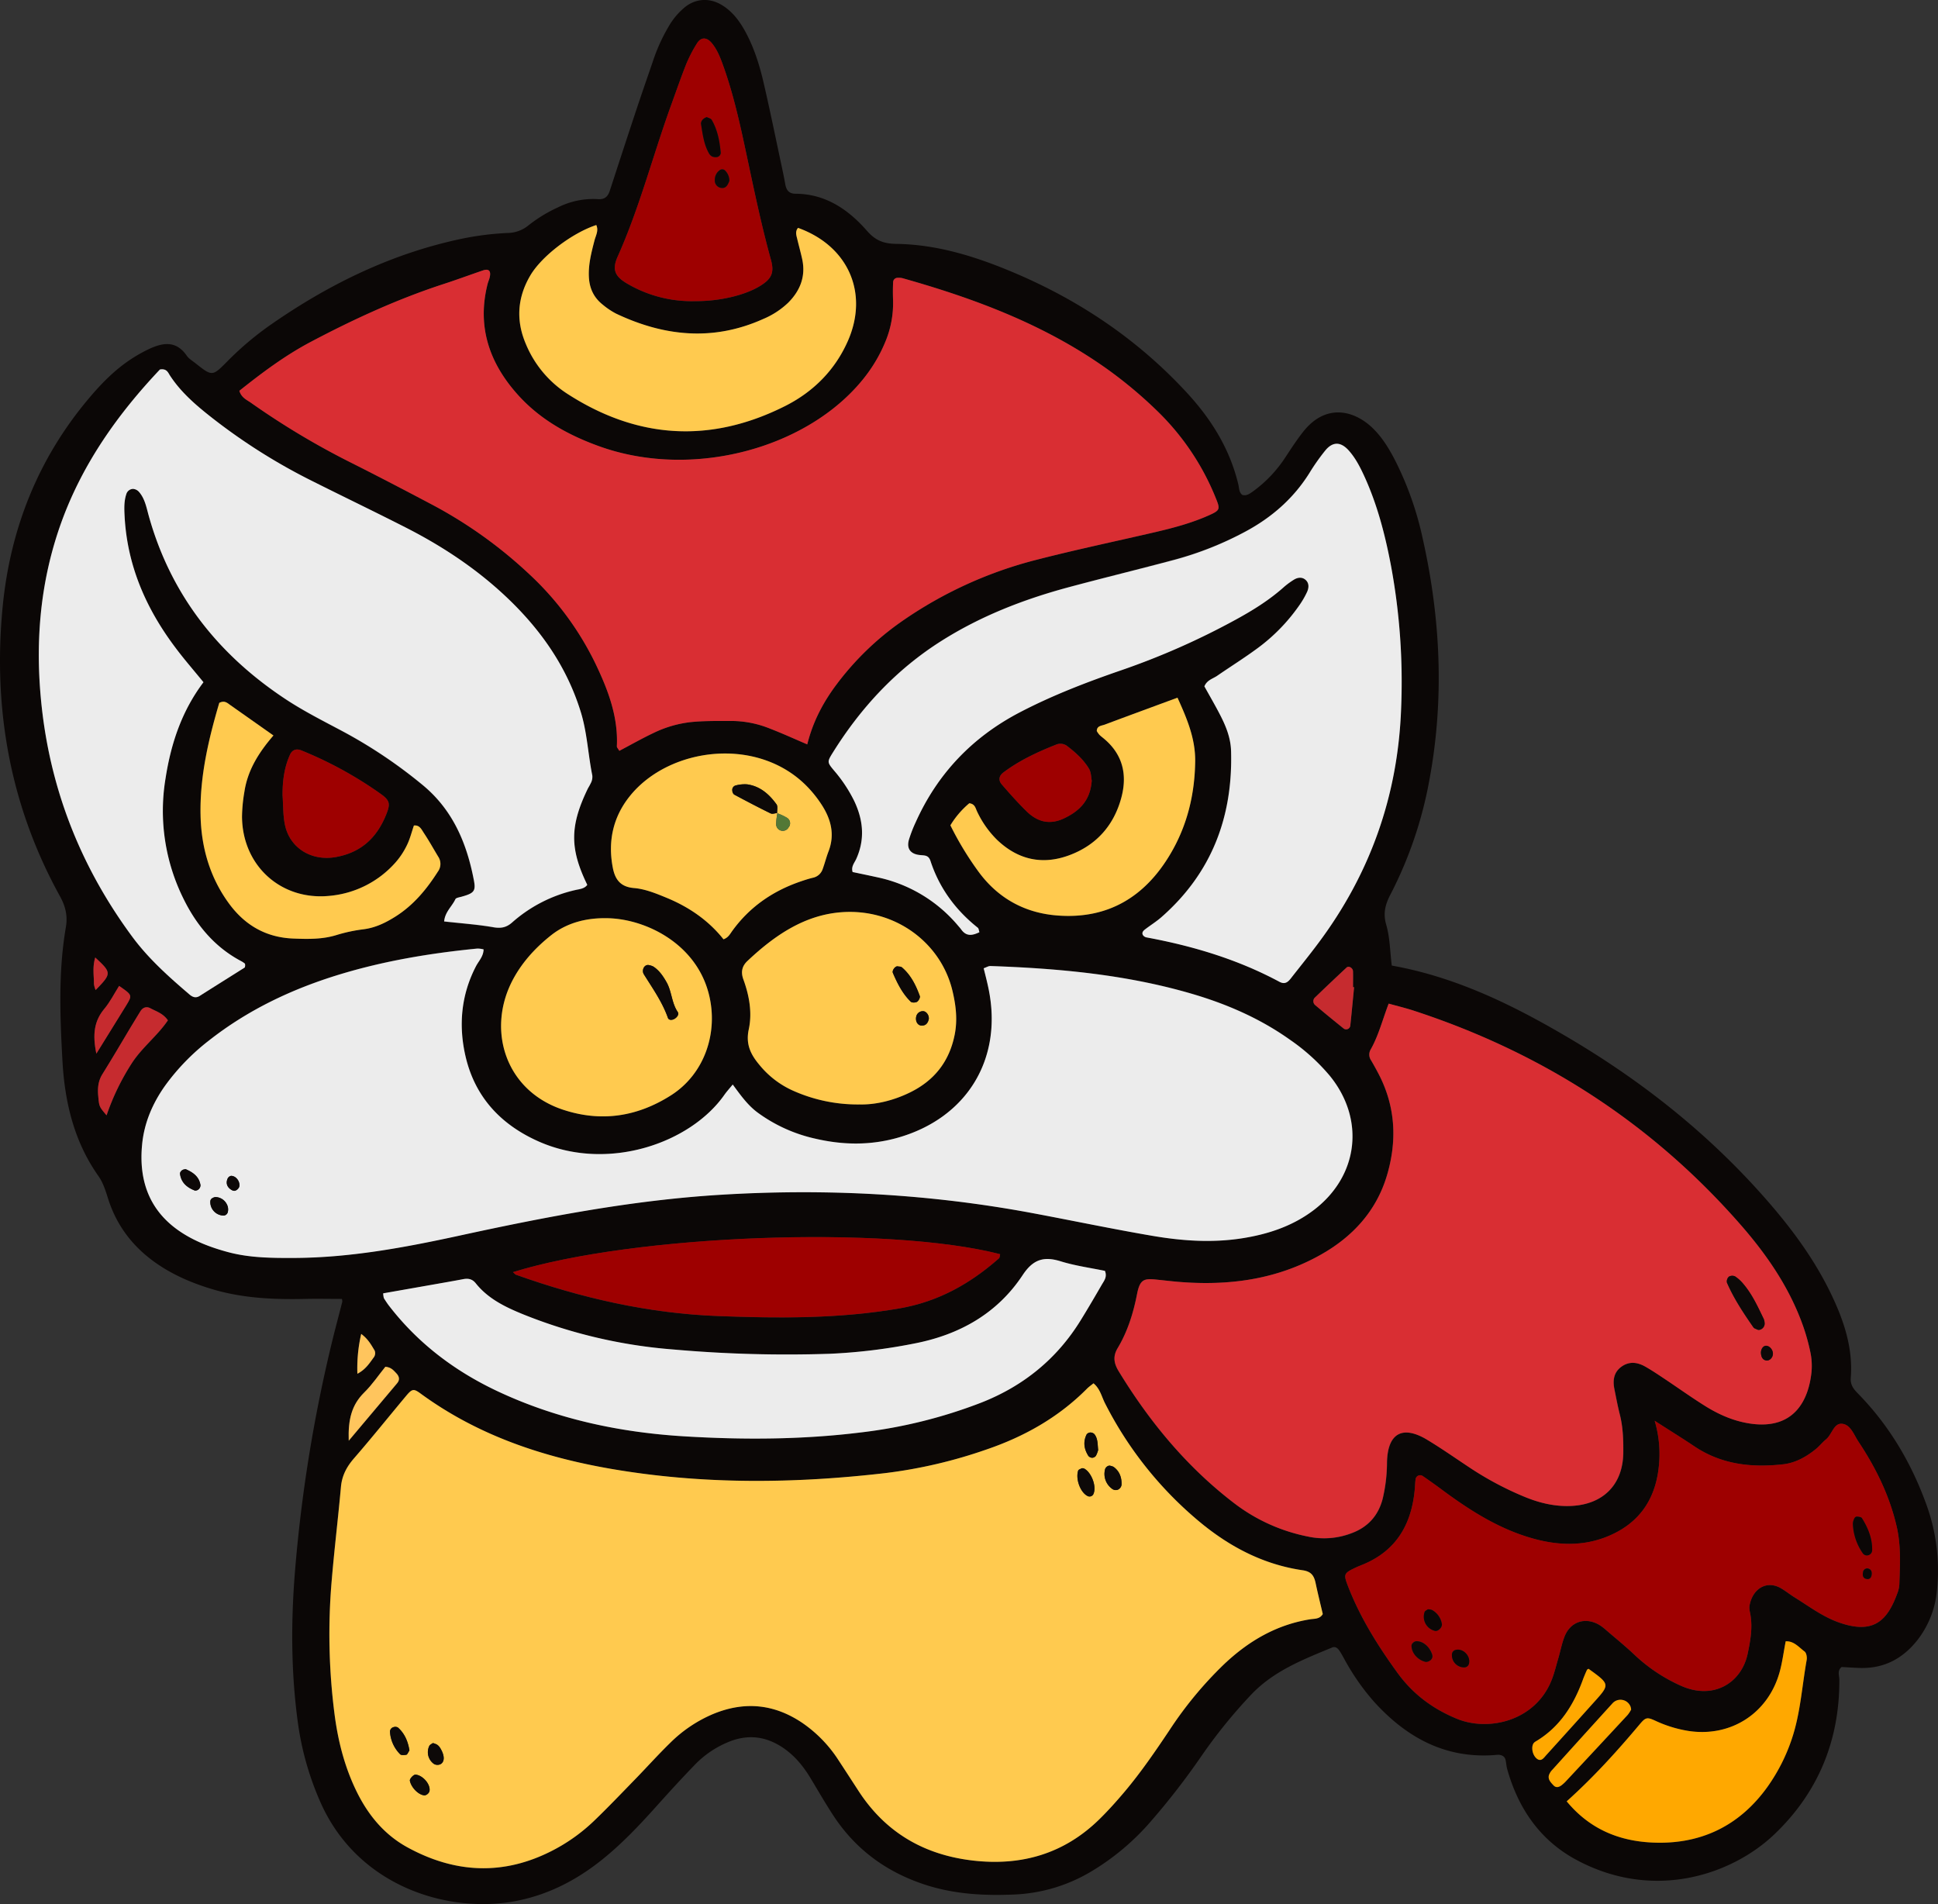 <svg xmlns="http://www.w3.org/2000/svg" width="1080" height="1061.04" viewBox="0 0 1080 1061.04"><rect x="0" y="0" width="1080" height="1061.04" fill="#333333" stroke="none"/><g id="Слой_2" data-name="Слой 2"><g id="attributes09_540447534"><g id="attributes09_540447534-2" data-name="attributes09_540447534"><path d="M131 663.51a3.84 3.84.0 0 0 2.24-2 3.43 3.43.0 0 0 .21-1 3.43 3.43.0 0 1-.21 1A3.87 3.87.0 0 1 131 663.51z" fill="none"/><path d="M129.81 663.42a2.15 2.15.0 0 0 1.19.09A2.15 2.15.0 0 1 129.81 663.42z" fill="none"/><path d="M514.17 571.48a5.65 5.65.0 0 1-.91.0A5.65 5.65.0 0 0 514.17 571.48z" fill="none"/><path d="M241.22 971.31a17.25 17.25.0 0 0-1.6 1.09c.43-.41 1.1-.71 1.6-1.09z" fill="none"/><path d="M1035.45 776.6c-2.46-2.52-4.37-4.81-4.06-8.83 1.23-15.85-3.4-30.52-10-44.65-8.73-18.8-20.64-35.49-34.08-51.21-33-38.56-72-69.61-115.7-95.08-30-17.53-61.12-32.55-96-38.77-1-7.7-1-15.54-3.12-22.82-1.84-6.45-.46-11.35 2.42-16.88a226.48 226.48.0 0 0 21.52-63c8.54-45.36 6.46-90.47-3.6-135.3a180 180 0 0 0-15.36-43.51c-3.36-6.49-7.13-12.75-12.41-17.89-10.25-10-26.2-14.21-38.94 2.07-3.43 4.37-6.48 9.06-9.55 13.71a71.94 71.94.0 0 1-18.45 19.49c-1.76 1.24-3.49 2.53-5.85 1.85-1.86-1.48-1.69-3.77-2.16-5.75-4.7-19.7-14.87-36.16-28.52-51-27.8-30.19-61-52.36-98.71-68-20.28-8.43-41.21-14.81-63.36-15.13-7-.1-11.58-1.8-16.34-7.24-10.39-11.86-23-20.6-39.79-20.7-3.88.0-5.21-2.14-5.8-5.42-.53-3-1.12-5.89-1.75-8.82-3.4-15.92-6.64-31.87-10.32-47.72-2.22-9.59-5.16-19-9.84-27.78-3.27-6.12-7.26-11.65-13.31-15.35-6.73-4.12-14.27-3.83-20.42.91a39 39 0 0 0-9.16 10.69 98.82 98.82.0 0 0-9 19.85c-3.48 10.12-7 20.25-10.34 30.4-4.59 13.82-9.09 27.66-13.6 41.5-1 3.15-2.74 5-6.46 4.76A43.94 43.94.0 0 0 311 115.53a79.91 79.91.0 0 0-16.43 10 18.63 18.63.0 0 1-11.63 4.29 164.15 164.15.0 0 0-24.21 2.93c-39.24 8-74.5 25.06-107.21 47.74a173.28 173.28.0 0 0-24.61 20.65c-8.59 8.69-8.56 8.73-18 1.26-1.68-1.33-3.67-2.5-4.84-4.2-6-8.68-13.55-7.28-21.36-3.55a82.29 82.29.0 0 0-12.14 7.16c-8.08 5.75-14.91 12.86-21.27 20.45C21.09 255.82 5.67 294.92 1.48 338.12c-5.5 56.82 4.16 111.06 32 161.43 3.08 5.58 4.29 10.9 3.23 17.12-4.24 24.7-3.27 49.6-1.91 74.43 1.27 23 6.45 44.95 20 64.17 2.78 3.93 4.08 8.42 5.52 12.93 4.87 15.25 14.24 27.19 27.43 36.19 9.29 6.34 19.51 10.66 30.23 13.9 17 5.15 34.55 5.93 52.19 5.53 6.8-.16 13.61.0 20.36.0a5.17 5.17.0 0 1 .23 1.54c-1.47 5.78-3 11.54-4.48 17.33a825.87 825.87.0 0 0-21.9 133c-2.29 28.3-2.2 56.56 1.68 84.71a164.84 164.84.0 0 0 12.19 43.14c20.91 48.33 72.7 63.35 110.49 55.54 17.61-3.63 33-11.72 46.88-22.87 10.73-8.62 20.19-18.55 29.37-28.77 7.17-8 14.37-15.91 21.82-23.61a55.06 55.06.0 0 1 20.1-13.51c10.5-4 20.16-2.61 29.33 3.53 6.55 4.39 11.4 10.32 15.44 17 4.21 7 8.26 14 12.72 20.85 12.73 19.4 30.43 32.08 52.58 39 15.83 4.91 32 5.71 48.33 5A90.82 90.82.0 0 0 608 1042.94a136 136 0 0 0 33.34-28 404.17 404.17.0 0 0 28.33-36.6 287.55 287.55.0 0 1 27.5-33.93c12.53-13.25 28.88-19.6 45.12-26.32 2-.84 3.31.51 4.21 1.86 1.65 2.48 2.94 5.22 4.48 7.79a127.89 127.89.0 0 0 15 20.83C783.89 968.19 805.32 980 832.8 978a16.91 16.91.0 0 1 2.55-.14c1.83.16 3.26 1 3.68 2.9.36 1.67.44 3.41.9 5.06 6.16 22 18.42 39.82 38.7 50.66 43.33 23.18 86.73 7.94 110-14.15 24.44-23.2 36.54-52.33 36.39-86.28.0-2.42-1.3-5.1 1.28-7.12 3.38.18 6.78.42 10.2.53 13.47.4 24-5.27 32.17-15.71a52.54 52.54.0 0 0 10.7-27.15 107.4 107.4.0 0 0-6.25-49.31C1064.73 814.48 1052.5 794 1035.45 776.6zM694.09 296.12c14.62-7.85 26.73-18.43 35.6-32.6a116.81 116.81.0 0 1 8.87-12.59c4.13-5 8.58-4.85 13 0 3.76 4.17 6.3 9.15 8.63 14.21 7.4 16.06 11.77 33.06 15 50.33a355.06 355.06.0 0 1 5.59 79.33q-2.7 72.81-46.44 131.08c-4.89 6.51-10 12.83-15 19.24-1.7 2.17-3.38 3.52-6.44 1.88-23.24-12.47-48.17-19.92-74-24.7a3.18 3.18.0 0 1-1.94-1.2c-.88-1.36.06-2.44 1.06-3.21 3-2.35 6.37-4.39 9.25-6.93 28-24.57 39.83-55.91 38.74-92.67-.22-7-2.73-13.39-5.86-19.52-2.87-5.63-6.08-11.1-9-16.37 1.49-3.56 4.72-4.22 7.13-5.88 7.4-5.1 15-9.87 22.27-15.2a101.47 101.47.0 0 0 23.29-23.77 48 48 0 0 0 4.53-7.74c1.07-2.39 1.28-5.16-1.14-7-1.86-1.42-4.17-1.06-6.05.07a41.6 41.6.0 0 0-6.17 4.58c-8.08 7.13-17.17 12.74-26.59 17.88a413.45 413.45.0 0 1-63.34 28c-19.43 6.69-38.61 14-56.87 23.58-26.38 13.77-45.85 34.11-58 61.32a75.05 75.05.0 0 0-3.7 9.57c-1.43 4.89.74 8.08 6.18 8.6 2.7.26 4.75.0 5.83 3.33 4.93 15.08 14 27.33 26.37 37.19.53.42.55 1.47.89 2.47-3.63 1.76-7 2.6-10-1.32-.77-1-1.64-2-2.48-3a80.43 80.43.0 0 0-44.55-26.31c-4.57-1-9.16-1.95-13.63-2.9-.92-3 1-5.07 2-7.26 5-11 3.89-21.7-1.08-32.27a80.41 80.41.0 0 0-11.33-17.09c-3.8-4.56-3.84-4.77-.58-10 15.64-25.05 35.28-46.21 60.39-62.11 21.93-13.88 45.77-23.16 70.67-29.88 19.83-5.35 39.79-10.17 59.61-15.54A185.05 185.05.0 0 0 694.09 296.12zm60.49 254c-.69 7.16-1.36 14.32-2.12 21.47a2.32 2.32.0 0 1-3.8 1.47c-5.27-4.24-10.52-8.51-15.67-12.89a2.83 2.83.0 0 1-.08-4.44q8.67-8.38 17.51-16.59c1.16-1.09 3.48.24 3.55 2.07.12 3 0 5.92.0 8.88zM595.83 476.6c15.11-5.61 24.86-16.56 29-32 3.38-12.51 1-23.81-9.28-32.64-1-.84-2-1.59-2.94-2.5a14 14 0 0 1-1.44-2.07c0-2.95 2.64-2.92 4.44-3.59 13.22-4.95 26.47-9.81 40.53-15 5.2 11.42 10 22.71 9.86 35.44-.22 18.34-4.41 35.74-13.78 51.58-14 23.8-34.6 36.44-62.77 34.37-18-1.32-32.85-9.3-43.76-23.85a176.06 176.06.0 0 1-16.1-26.42 49.63 49.63.0 0 1 10.53-12.29c3.24.39 3.46 2.81 4.36 4.63a54.84 54.84.0 0 0 11 15.72C567.17 479.1 580.7 482.22 595.83 476.6zm-36.69-46.16c8.92-6.72 19-11.39 29.27-15.47a6.22 6.22.0 0 1 6.13.6c4.75 3.63 9.27 7.63 12.34 12.79 1.22 2.06 1.16 4.87 1.52 6.59-.75 10.91-6.61 16.87-15.33 21-8.15 3.91-15 2-21-3.89-4.87-4.75-9.39-9.87-13.84-15C556.26 434.76 556.71 432.27 559.14 430.44zM414.27 545.82c-1.61-4.43-.56-7.65 2.39-10.42 14.95-14.07 31.73-25.65 52.68-27.07 29.28-2 55.08 16.74 61.5 44.06 1.86 7.92 2.83 15.86 1.19 24.16-3 15.06-11.4 25.62-24.93 32.24-9.35 4.58-19.32 6.89-28 6.68a88.24 88.24.0 0 1-37.88-8 50.9 50.9.0 0 1-18.06-14.1c-4.9-5.84-7.66-11.53-5.89-19.72C419.28 564.32 417.53 554.75 414.27 545.82zm-42.65-45.5c-5.89-2.43-12.09-5-18.31-5.49-7.72-.63-10.57-5-11.79-11.24-2.85-14.62.0-28.19 9.38-39.88 22.13-27.72 72.83-34 100.27-4a66.73 66.73.0 0 1 7 9.14c5 7.94 7.11 16.38 3.53 25.6-1.24 3.19-2 6.52-3.22 9.74a7.28 7.28.0 0 1-5.44 4.89c-2.49.6-4.93 1.4-7.35 2.24-15.35 5.34-28.13 14.23-37.69 27.5-1.24 1.73-2.21 3.66-4.82 4.54C394.89 512.92 384 505.45 371.62 500.32zm2.39 110c-18.64 11.88-38.78 15.16-60.21 8.06C282 607.87 271.53 574.9 285 547.51c5.18-10.53 13-19.18 22.16-26.39s19.94-9.55 30.1-9.46c21.38-.15 50.54 13.58 57.78 42.37C400.46 575.45 392.6 598.48 374 610.32zM344.22 143c12.26-27.4 19.66-56.49 29.86-84.6 2.77-7.63 5.4-15.32 8.42-22.85a76.57 76.57.0 0 1 5.91-11.36c2.25-3.67 5.45-3.55 8.29-.11s4.39 7.27 5.87 11.31c5 13.67 8.45 27.76 11.56 42 4.91 22.52 9.33 45.15 15.49 67.39 2.05 7.4.25 10.84-6.45 14.83-8.34 5-22.25 8.29-35.59 8.21a71 71 0 0 1-38.2-9.84C342.62 154 341 150.14 344.22 143zm-48.71 10.55c6.4-10.88 23.34-23.69 36.76-28.11 1.43 3.09-.27 5.78-1 8.62-1.71 6.63-3.45 13.22-3.12 20.22.3 6.45 2.75 11.61 7.74 15.54a41 41 0 0 0 7.46 5c26.84 12.71 54.11 15.46 81.89 3a45.7 45.7.0 0 0 13.94-9.06c6.82-6.81 9.95-14.86 7.8-24.52-.83-3.76-1.87-7.48-2.76-11.22-.49-2-1.15-4.14.49-6 27.93 10 39.49 36.2 27.83 62.87-7.19 16.46-19.41 28.55-35 36.39-41.75 21-82.67 18.42-121.87-7.12a60.54 60.54.0 0 1-22.64-27.37C287.41 178.61 288.29 165.82 295.51 153.55zm-122.37 37c23.89-12.63 48.39-23.9 74.14-32.29 7.33-2.38 14.56-5.07 21.86-7.55 3.29-1.12 4.61.28 3.75 3.89-.3 1.24-.85 2.43-1.17 3.67-6 23.69.9 43.93 16.79 61.65 12.32 13.74 27.87 22.41 45.06 28.65 46.76 17 103.65 4.58 137.26-26.45 9.59-8.86 17.25-19 22.3-31.06a55.77 55.77.0 0 0 4.55-23.78c-.12-3.41-.13-6.84.05-10.25a2.48 2.48.0 0 1 2.63-2.2 8.59 8.59.0 0 1 2.54.19c40.21 11.3 79 25.8 113.44 50.15a242.21 242.21.0 0 1 29.51 24.75 140.63 140.63.0 0 1 31.78 47.84c2.48 6.05 2.26 6.66-4.14 9.5-9.44 4.19-19.37 6.85-29.38 9.19-22.1 5.14-44.32 9.78-66.28 15.44a231.1 231.1.0 0 0-75.56 34.56 158.75 158.75.0 0 0-35.89 34.72c-7.49 9.95-13.31 20.8-16.49 33.63-7.21-3.08-13.75-6.07-20.45-8.66a58 58 0 0 0-21.28-4.39c-7.71.0-15.46-.14-23.11.63a63.85 63.85.0 0 0-20.89 6.09c-6.48 3.06-12.72 6.62-19 9.93-.68-1.18-1.41-1.85-1.38-2.48.81-16.41-4.84-31.28-11.67-45.6a167.8 167.8.0 0 0-37.19-50.42 250.39 250.39.0 0 0-54.23-38.76c-14.77-7.81-29.59-15.54-44.51-23.05a434.8 434.8.0 0 1-56.22-33.59c-2.38-1.7-5.38-2.81-6.55-6.72C145.87 207.84 158.77 198.14 173.14 190.55zM23.5 396.11C19.29 360.17 21.9 325.05 34.21 291c11.84-32.79 31.65-60.5 54.88-85 3.82-.66 4.49 1.68 5.6 3.37 5.49 8.36 12.74 15 20.45 21.2a327.24 327.24.0 0 0 58.34 37.35c17.6 8.84 35.35 17.35 52.9 26.3 19.16 9.76 37.07 21.45 53 36 20.31 18.51 36 40 44.24 66.63 3.57 11.56 4 23.62 6.42 35.36a7.55 7.55.0 0 1-.56 3.71 35.9 35.9.0 0 1-1.82 3.39c-10.18 20.93-10.28 33.61-.42 53.87-1.68 2.27-4.44 2.35-6.76 2.91a79.71 79.71.0 0 0-35.07 18c-3.18 2.84-6.22 3.45-10.48 2.71-8.78-1.52-17.72-2.14-27.45-3.23.44-5.28 4.4-8.38 6.25-12.38.37-.8 2.15-1 3.33-1.37 7-1.94 8.17-3.08 7-9.13-3.93-20.69-11.74-39.3-28.58-53.17a269.69 269.69.0 0 0-44.73-30c-10.58-5.64-21.35-11.06-31.34-17.63C121.57 364.83 95 331.26 82.81 287.09c-1.25-4.52-2.12-9.27-5.33-13a4.91 4.91.0 0 0-3.31-1.69 4.05 4.05.0 0 0-3.78 2.93c-1.38 4.16-1.16 8.37-.93 12.7 1.51 27.51 12.13 51.45 28.46 73.14 4.62 6.15 9.71 12 15.42 19-12.08 16.07-18.09 34.2-21.12 53.51a110.17 110.17.0 0 0 10.17 67.52c7.19 14.5 17.25 26.56 31.83 34.32a13 13 0 0 1 2.13 1.39c.23.19.17.73.24 1.1-.1.4-.07 1-.32 1.17-8.3 5.28-16.65 10.49-25 15.77-2.2 1.39-4 .71-5.75-.8-11.42-9.76-22.62-19.7-31.64-31.87C46.06 484.63 29 442.79 23.5 396.11zM183.61 499.18a55.65 55.65.0 0 0 36.91-18.73 42.35 42.35.0 0 0 6.3-9.6c1.68-3.42 2.59-7.22 3.85-10.87 3.19-.38 4.27 2.24 5.53 4.15 2.82 4.28 5.3 8.79 8 13.18a7.25 7.25.0 0 1-.18 8.37c-6.27 9.86-13.58 18.69-23.58 25-5.47 3.45-11.12 6.24-17.7 7.1A88.53 88.53.0 0 0 187.64 521c-8 2.53-16 2.34-24.15 2-15.23-.57-27-7.39-35.88-19.48-10.75-14.65-15.51-31.41-15.88-49.31-.45-21.6 4.49-42.39 10.43-62.54 3-1.55 4.51.08 6.19 1.26l24 16.91c-8.35 9.7-14.35 19.48-16.17 31.27a88.11 88.11.0 0 0-1.34 14C135.1 482.35 156.56 501.86 183.61 499.18zm-26.15-56c0-7.84.89-15.44 4.15-22.63 1.22-2.7 3.48-3.55 6.36-2.38a217.38 217.38.0 0 1 43.88 24c5.56 3.92 5.8 5.73 3.29 11.91-5.21 12.85-14 21.06-28.14 23.53-13.2 2.33-25.36-4.79-28.18-17.84C157.66 454.39 157.88 448.71 157.46 443.17zM53.07 533.56c9.21 8.51 9.2 8.91.23 18.13a13.08 13.08.0 0 1-.95-3.38C52.4 543.75 51.41 539.14 53.07 533.56zm5.07 28.59c3.21-3.86 5.52-8.47 8.24-12.76 7.38 5.12 7.43 5.15 4 10.71-5.08 8.3-10.23 16.55-16.71 27C51.48 576.38 52.49 568.94 58.14 562.15zm15.2 30.54a132.26 132.26.0 0 0-13.92 28.82c-4.2-4.91-4.11-4.92-4.65-10.78-.4-4.35-.05-8.38 2.38-12.25 5.2-8.3 10.13-16.78 15.17-25.18 2-3.28 3.92-6.59 6-9.84 1.31-2.09 3.38-2.76 5.48-1.63 3.31 1.78 7.13 2.86 9.82 6.74C87.75 577.23 79.09 583.74 73.34 592.69zm90.55 108.25c-12.45.0-24.87.0-37-3.31-8.72-2.36-17.12-5.45-24.81-10.29C83.69 675.78 77.16 658.6 79.19 637.8c1.18-12.13 5.92-23.16 13-33.11a123 123 0 0 1 24.12-24.81c21.82-17.18 46.4-28.83 72.89-36.9 25.12-7.65 50.82-11.89 76.86-14.45a14.59 14.59.0 0 1 3.43.47c-.08 3.94-2.74 6.47-4.28 9.46-8.26 16-9.74 32.92-5.81 50 5.26 22.88 19.82 38.4 41.17 47.75C339 653.05 384.87 637 403.77 610c1.19-1.71 2.63-3.25 4.61-5.68 4.39 6 8.29 11.45 13.72 15.51a85.79 85.79.0 0 0 32.52 14.71c15.29 3.53 30.52 3.73 45.73-.58 38.51-10.89 58.66-43.85 50.59-83-.77-3.75-1.76-7.45-2.72-11.42 1.53-.54 2.64-1.3 3.72-1.26 37.76 1.32 75.24 4.7 111.73 15.31 19.87 5.77 38.64 13.9 55.56 26a110.9 110.9.0 0 1 21.84 19.82c19.78 24.23 16.11 55.81-8.79 74.78-11.87 9-25.6 13.57-40.2 15.84-16.74 2.61-33.41 1.42-49.92-1.41-22.36-3.82-44.57-8.5-66.88-12.67-57.58-10.74-115.56-13.77-174-10.17-49.38 3-97.65 12.38-145.81 22.83C225.26 695.18 194.93 700.82 163.89 700.94zM203 776c4.51-4.44 8.1-9.8 11.78-14.34 3.22.27 4.54 2 6 3.51 1.64 1.69 2.29 3.62.59 5.64-8.48 10.09-17 20.15-27 32.07C193.91 791 196 782.83 203 776zm-1.74-32.64c3.93 2.91 5.64 6.22 7.5 9.28a3.93 3.93.0 0 1-.3 3.52c-2.44 3.31-4.64 7-9.32 9.4A85 85 0 0 1 201.29 743.31zm15.51-15.68c-1-1.36-2-2.81-2.88-4.25a12.33 12.33.0 0 1-.38-2.68l27.05-4.76c5.9-1 11.81-2.06 17.7-3.17 2.77-.52 5 0 6.83 2.32 6.94 8.71 16.62 13.32 26.57 17.37A282 282 0 0 0 375.13 752a719.27 719.27.0 0 0 87.34 2.4 311.22 311.22.0 0 0 47.15-5.74c25-4.84 46.08-16.61 60.26-38.1 5.78-8.77 11.73-10.64 21.19-7.72 8.12 2.52 16.66 3.66 24.69 5.34 1.38 3.39-.44 5.44-1.67 7.55-3.86 6.67-7.75 13.33-11.8 19.89-13.26 21.56-31.93 36.71-55.38 45.94a274.33 274.33.0 0 1-67.13 16.64c-32.89 4.07-65.9 4.2-98.85 2.16-36.14-2.23-71.2-9.76-104.21-25.37C253.1 763.79 232.82 748.41 216.8 727.63zm69.06-18.76c67.31-20.92 208.36-26.25 271.51-10-.21.79-.17 1.87-.68 2.32-16 14.1-33.77 24.12-55.35 27.86-33.63 5.84-67.4 5.56-101.19 4.27-38.75-1.48-76.22-10-112.69-23.06C287.08 710.14 286.81 709.72 285.86 708.87zM730.1 902.31c-18.91 3-34.55 12.26-48.21 25.23a212.85 212.85.0 0 0-30.26 36.61c-7.86 11.77-15.86 23.45-25 34.28-4.42 5.24-9 10.36-13.88 15.16-19.71 19.4-43.59 26.31-70.72 23.15S493.43 1021.1 478.43 998c-3.74-5.75-7.46-11.51-11.23-17.24a73.12 73.12.0 0 0-20.54-21c-15.49-10.3-31.78-11.79-49-4.79a75.8 75.8.0 0 0-24.38 16.42c-6.74 6.58-13 13.62-19.62 20.38-7.47 7.68-14.87 15.44-22.59 22.86a98.58 98.58.0 0 1-22.92 16.44c-27.33 14.21-54.46 13-81.14-1.64-12.8-7-21.76-17.81-28.18-30.84-6.52-13.22-10.23-27.29-12.22-41.77a347.88 347.88.0 0 1-1.71-77c1.45-17.08 3.53-34.11 5.06-51.18.56-6.29 3.16-11.21 7.26-15.94 9.83-11.33 19.22-23 28.84-34.55 3.55-4.26 4.31-4.48 8.38-1.51 31.9 23.31 68.26 35.42 106.66 42 50.68 8.67 101.6 8.14 152.5 2.23a270.06 270.06.0 0 0 56.22-13.16c20.95-7.16 39.87-17.79 55.64-33.59 1.19-1.2 2.59-2.18 3.88-3.25 3.71 3 4.53 7.44 6.44 11.16a208.52 208.52.0 0 0 51.59 65.05c17 14.39 36.14 24.61 58.38 27.88 4.94.72 6.47 3 7.34 7.15 1.22 5.86 2.68 11.67 4 17.29C735.38 902.29 732.5 901.92 730.1 902.31zm-.89-46a99.24 99.24.0 0 1-41.78-18.89c-26.18-20.09-46.81-45.06-63.93-73.1-2.66-4.35-3.58-8.27-.68-13.11 5.55-9.26 8.74-19.57 10.79-30.09 1.68-8.66 4.19-8.76 11.42-8 3.83.39 7.66.85 11.5 1.18 27.92 2.33 54.79-1.19 79.54-15.16 17.8-10 31-24.42 36.86-44.31 5.65-19.15 4.76-38.1-4.6-56.18q-2.07-4-4.35-7.87a5.6 5.6.0 0 1-.14-6c4.45-7.82 6.62-16.61 10-25.51 5 1.4 9.54 2.48 13.94 3.92C859.05 586.45 920 625.5 969.51 681.92c14.5 16.51 27 34.41 34.66 55.21a113.58 113.58.0 0 1 4.62 16 37.26 37.26.0 0 1 .71 11.48c-1.61 15.33-9.46 32.4-34.27 28.65-9.1-1.38-17.27-5-24.93-9.77s-14.93-10-22.42-15c-3.56-2.37-7.12-4.77-10.83-6.89-4.35-2.47-8.91-3.17-13.31-.07s-5 7.69-4 12.62c.92 4.62 1.79 9.25 2.94 13.81 1.81 7.15 2.05 14.42 2 21.7-.25 17.58-11.1 28.6-28.8 29.51-9.18.47-17.89-1.63-26.27-5.09a178.64 178.64.0 0 1-30.58-16.29c-7.86-5.2-15.58-10.63-23.65-15.49-13.75-8.28-22-3.63-22.38 12.52a88.74 88.74.0 0 1-2.41 20.35c-2.43 9.45-8.27 15.79-17.29 19.23A42.72 42.72.0 0 1 729.21 856.35zM861.68 978.06c-1.34 1.48-2.78 3.81-5.15 2-2.79-2.13-3.43-7.28-1.51-9.06a6 6 0 0 1 1.06-.72c13.51-8.11 21.18-20.62 26.33-35 .58-1.6 1.25-3.17 2-4.71.13-.29.58-.43.88-.64 12 8.67 12 8.67 3 18.69Q875 963.34 861.68 978.06zm8.5 16.79c-1.45 1.07-3 1.57-4.49.0s-3.1-3.16-2.55-5.51a8.18 8.18.0 0 1 2-3.2q16.77-18.6 33.61-37.12a6 6 0 0 1 9.93 2.09 9.9 9.9.0 0 1 .31 1.54 18.42 18.42.0 0 1-1.88 2.94q-17 18.38-34.12 36.66A21.08 21.08.0 0 1 870.18 994.85zM1006.82 925c-2.64 14.73-3.48 29.8-8.31 44.1a101.54 101.54.0 0 1-13.29 26.28c-15.93 22.47-38.15 32.84-65.23 31.35-17.89-1-34.09-7.42-46.91-22.92 15.35-13.81 28.22-28.11 40.63-42.86 3.33-4 4.13-4.18 8.75-2.06a69.26 69.26.0 0 0 18.34 5.67c23.74 3.7 44.67-9.81 51-33 1.46-5.34 2.16-10.87 3.32-16.91 4.56-.28 7.34 3.3 10.51 5.65C1006.66 921 1007.09 923.47 1006.82 925zm51.62-42a16.41 16.41.0 0 1-1.16 5c-5.62 15.35-13.39 22.94-32.67 16.07-9-3.22-16.53-9-24.52-13.91-2.55-1.58-4.89-3.47-7.46-5-8.26-4.88-16.18.36-17.7 9.81-.26 1.61.27 3.37.55 5 1.23 7.35-.05 14.43-1.57 21.62-3.36 16-18.74 25.85-36.76 18a92.47 92.47.0 0 1-26.61-17.73c-5-4.7-10.31-9-15.51-13.48a25.92 25.92.0 0 0-4.11-3.08c-7.65-4.26-15.71-1.59-19 6.55-1.58 3.95-2.35 8.22-3.55 12.33s-2.19 8.3-3.78 12.25c-9.17 22.75-35.1 28.56-52.59 21.42-13.35-5.46-24.5-13.64-33.14-25.53-11.14-15.34-21.1-31.24-27.89-49-2.32-6.09-1.94-6.72 4.31-9.68 1.55-.73 3.15-1.36 4.73-2 18.14-7.69 26.46-22.15 28.33-41.06.21-2.13.26-4.28.53-6.39a2.59 2.59.0 0 1 3.93-1.69q5.82 4 11.49 8.22c16 11.78 32.61 22.24 52.09 27.2 14.51 3.69 28.85 3.5 42.63-3.14 16.25-7.83 24.05-21.37 25.52-38.81a65.19 65.19.0 0 0-2.43-24.22c9.34 6 15.82 10 22.16 14.26 15.09 10.12 31.87 11.93 49.33 10 7-.77 13-4.17 18.41-8.57 2-1.62 3.58-3.71 5.57-5.32 3.31-2.68 4.31-9 8.73-8.71 4.88.25 6.74 6 9.26 9.82 9.8 14.72 17.5 30.35 21.46 47.79C1059.47 861.65 1058.79 872.26 1058.44 883z" fill="#0b0706"/><path d="M725.79 875c-22.24-3.27-41.35-13.49-58.38-27.88A208.52 208.52.0 0 1 615.82 782c-1.91-3.72-2.73-8.11-6.44-11.16-1.29 1.07-2.69 2-3.88 3.25-15.77 15.8-34.69 26.43-55.64 33.59a270.06 270.06.0 0 1-56.22 13.16c-50.9 5.91-101.82 6.44-152.5-2.23-38.4-6.57-74.76-18.68-106.66-42-4.07-3-4.83-2.75-8.38 1.51-9.62 11.51-19 23.22-28.84 34.55-4.1 4.73-6.7 9.65-7.26 15.94-1.53 17.07-3.61 34.1-5.06 51.18a347.88 347.88.0 0 0 1.71 77c2 14.48 5.7 28.55 12.22 41.77 6.42 13 15.38 23.83 28.18 30.84 26.68 14.6 53.81 15.85 81.14 1.64a98.58 98.58.0 0 0 22.92-16.44c7.72-7.42 15.12-15.18 22.59-22.86 6.58-6.76 12.88-13.8 19.62-20.38A75.8 75.8.0 0 1 397.7 955c17.18-7 33.47-5.51 49 4.79a73.12 73.12.0 0 1 20.54 21c3.77 5.73 7.49 11.49 11.23 17.24 15 23.1 36.48 35.58 63.62 38.74s51-3.75 70.72-23.15c4.87-4.8 9.46-9.92 13.88-15.16 9.12-10.83 17.12-22.51 25-34.28a212.85 212.85.0 0 1 30.26-36.61c13.66-13 29.3-22.21 48.21-25.23 2.4-.39 5.28.0 7-2.92-1.31-5.62-2.77-11.43-4-17.29C732.26 878 730.73 875.67 725.79 875zM226.46 977.81c-1.12.23-2.84.39-3.48-.26a19.42 19.42.0 0 1-5.65-12.34 2.61 2.61.0 0 1 2-2.78 3 3 0 0 1 2.38.2c4 3.5 5.68 8.1 6.43 12.79C227.39 976.57 227 977.68 226.46 977.81zm12.83 20.5a3.59 3.59.0 0 1-2.64 2.16c-3.49-.21-7.52-4.46-8.24-8.19-.2-1.06 2.06-3.47 3.17-3.38C235.71 989.24 240.26 994.59 239.29 998.31zm6.14-15.22a4 4 0 0 1-3.53-.12 8 8 0 0 1-2.63-10.12 1.48 1.48.0 0 1 .35-.45 17.25 17.25.0 0 1 1.6-1.09h0a9.94 9.94.0 0 1 2.27.85 5.88 5.88.0 0 1 1.77 1.81C247.83 978.11 248 981.72 245.43 983.09zm364-150.7a2.37 2.37.0 0 1-3.14 1.34c-4.11-1.85-7-9.47-5.42-14.25.19-.58 1.28-.87 1.95-1.29a3.29 3.29.0 0 1 1.23.08C608.15 820.27 611.2 828.17 609.42 832.39zm1.31-21.18a2.8 2.8.0 0 1-2 1.12 2.91 2.91.0 0 1-2.2-1c-2.4-3.81-3-7.87-1-12a2.72 2.72.0 0 1 2.05-1.08 3.09 3.09.0 0 1 2.24.93c2 2.47 1.75 5.55 2.11 8.85A16.33 16.33.0 0 1 610.73 811.21zm12.09 19a4 4 0 0 1-3.35-.77 10.17 10.17.0 0 1-3.75-10.23 2.94 2.94.0 0 1 2.5-2.49 7.36 7.36.0 0 1 2.32.69c3.4 2.43 4.61 6 4.47 10A4 4 0 0 1 622.82 830.18z" fill="#ffca4f"/><path d="M139.93 224.5a434.8 434.8.0 0 0 56.22 33.59c14.92 7.51 29.74 15.24 44.51 23.05a250.39 250.39.0 0 1 54.23 38.76 167.8 167.8.0 0 1 37.19 50.42c6.83 14.32 12.48 29.19 11.67 45.6.0.63.7 1.3 1.38 2.48 6.31-3.31 12.55-6.87 19-9.93a63.85 63.85.0 0 1 20.89-6.09c7.65-.77 15.4-.59 23.11-.63a58 58 0 0 1 21.28 4.39c6.7 2.59 13.24 5.58 20.45 8.66 3.18-12.83 9-23.68 16.49-33.63a158.75 158.75.0 0 1 35.89-34.72 231.1 231.1.0 0 1 75.56-34.56c22-5.66 44.18-10.3 66.28-15.44 10-2.34 19.94-5 29.38-9.19 6.4-2.84 6.62-3.45 4.14-9.5a140.63 140.63.0 0 0-31.78-47.84 242.21 242.21.0 0 0-29.51-24.75C581.9 180.82 543.11 166.32 502.9 155a8.59 8.59.0 0 0-2.54-.19 2.48 2.48.0 0 0-2.63 2.2c-.18 3.41-.17 6.84-.05 10.25a55.77 55.77.0 0 1-4.55 23.78c-5.05 12.08-12.71 22.2-22.3 31.06-33.61 31-90.5 43.45-137.26 26.45-17.19-6.24-32.74-14.91-45.06-28.65-15.89-17.72-22.75-38-16.79-61.65.32-1.24.87-2.43 1.17-3.67.86-3.61-.46-5-3.75-3.89-7.3 2.48-14.53 5.17-21.86 7.55-25.75 8.39-50.25 19.66-74.14 32.29-14.37 7.59-27.27 17.29-39.76 27.23C134.55 221.69 137.55 222.8 139.93 224.5z" fill="#d92e33"/><path d="M401.23 665.81c58.49-3.6 116.47-.57 174 10.17 22.31 4.17 44.52 8.85 66.88 12.67 16.51 2.83 33.18 4 49.92 1.41 14.6-2.27 28.33-6.79 40.2-15.84 24.9-19 28.57-50.55 8.79-74.78a110.9 110.9.0 0 0-21.84-19.82c-16.92-12.09-35.69-20.22-55.56-26-36.49-10.61-74-14-111.73-15.31-1.08.0-2.19.72-3.72 1.26 1 4 1.95 7.67 2.72 11.42 8.07 39.12-12.08 72.08-50.59 83-15.21 4.31-30.44 4.11-45.73.58a85.79 85.79.0 0 1-32.52-14.71c-5.43-4.06-9.33-9.54-13.72-15.51-2 2.43-3.42 4-4.61 5.68-18.9 27-64.79 43-103.15 26.23-21.35-9.35-35.91-24.87-41.17-47.75-3.93-17.11-2.45-34.06 5.81-50 1.54-3 4.2-5.52 4.28-9.46a14.59 14.59.0 0 0-3.43-.47c-26 2.56-51.74 6.8-76.86 14.45-26.49 8.07-51.07 19.72-72.89 36.9a123 123 0 0 0-24.12 24.81c-7.13 9.95-11.87 21-13 33.11-2 20.8 4.5 38 22.88 49.54 7.69 4.84 16.09 7.93 24.81 10.29 12.14 3.29 24.56 3.36 37 3.31 31-.12 61.37-5.76 91.53-12.3C303.58 678.19 351.85 668.85 401.23 665.81zm-290.52-3.15a2.69 2.69.0 0 1-2.18.73c-4.13-1.63-7.41-4.17-8.17-8.9a2.35 2.35.0 0 1 0-1 2.93 2.93.0 0 1 2-1.81c.41-.05.9-.28 1.23-.13 4 1.76 7.41 4.12 8.09 8.85A3.08 3.08.0 0 1 110.71 662.66zm16.2 12.83a2.57 2.57.0 0 1-3 1.83 7.55 7.55.0 0 1-6.73-7.87c.11-1.52 1.35-2 2.61-2.4a7.24 7.24.0 0 1 6.5 3.91A6.12 6.12.0 0 1 126.91 675.49zm6.33-13.93a3.84 3.84.0 0 1-2.24 2 2.15 2.15.0 0 1-1.19-.09 3.13 3.13.0 0 1-.68-.31c-2.61-1.5-3.43-3.84-2.23-6.48a2.7 2.7.0 0 1 1.93-1.42 4.36 4.36.0 0 1 2.92 1.36 5.46 5.46.0 0 1 1.7 4A3.43 3.43.0 0 1 133.24 661.56z" fill="#ececec"/><path d="M770.5 835.16a88.74 88.74.0 0 0 2.41-20.35c.35-16.15 8.63-20.8 22.38-12.52 8.07 4.86 15.79 10.29 23.65 15.49a178.64 178.64.0 0 0 30.58 16.29c8.38 3.46 17.09 5.56 26.27 5.09 17.7-.91 28.55-11.93 28.8-29.51.1-7.28-.14-14.55-2-21.7-1.15-4.56-2-9.19-2.94-13.81-1-4.93-.42-9.47 4-12.62s9-2.4 13.31.07c3.71 2.12 7.27 4.52 10.83 6.89 7.49 5 14.81 10.24 22.42 15s15.83 8.39 24.93 9.77C1e3 797 1007.89 780 1009.5 764.62a37.26 37.26.0 0 0-.71-11.48 113.58 113.58.0 0 0-4.62-16c-7.7-20.8-20.16-38.7-34.66-55.21C920 625.5 859.05 586.45 787.83 563.18c-4.4-1.44-8.92-2.52-13.94-3.92-3.43 8.9-5.6 17.69-10 25.51a5.6 5.6.0 0 0 .14 6q2.28 3.88 4.35 7.87c9.36 18.08 10.25 37 4.6 56.18-5.87 19.89-19.06 34.26-36.86 44.31-24.75 14-51.62 17.49-79.54 15.16-3.84-.33-7.67-.79-11.5-1.18-7.23-.74-9.74-.64-11.42 8-2.05 10.52-5.24 20.83-10.79 30.09-2.9 4.84-2 8.76.68 13.11 17.12 28 37.75 53 63.93 73.1a99.24 99.24.0 0 0 41.78 18.89 42.72 42.72.0 0 0 24-2C762.23 851 768.07 844.61 770.5 835.16zM988 754.28c.05 2.2-2 4.21-3.86 3.83s-2.59-1.94-2.8-3.64c-.32-2.52 1.19-4.71 3-4.56S988 752.14 988 754.28zm-24.57-42.83a3.76 3.76.0 0 1 3.45-.17 20.83 20.83.0 0 1 4.63 4.22c5 5.86 8.12 12.82 11.42 19.66a7.28 7.28.0 0 1 .43 2.76c-.24 2.35-2.74 3.65-4.07 3-.75-.38-1.74-.61-2.16-1.22-5.53-8-10.91-16-14.79-25A3.61 3.61.0 0 1 963.46 711.45z" fill="#d92e33"/><path d="M105.57 554.15c1.77 1.51 3.55 2.19 5.75.8 8.3-5.28 16.65-10.49 25-15.77.25-.16.22-.77.32-1.17-.07-.37.0-.91-.24-1.1a13 13 0 0 0-2.13-1.39c-14.58-7.76-24.64-19.82-31.83-34.32a110.17 110.17.0 0 1-10.17-67.52c3-19.31 9-37.44 21.12-53.51-5.71-7-10.8-12.81-15.42-19C81.59 339.52 71 315.58 69.46 288.07c-.23-4.33-.45-8.54.93-12.7a4.05 4.05.0 0 1 3.78-2.93 4.91 4.91.0 0 1 3.31 1.69c3.21 3.69 4.08 8.44 5.33 13 12.23 44.17 38.76 77.74 76.64 102.65 10 6.57 20.76 12 31.34 17.63a269.69 269.69.0 0 1 44.73 30c16.84 13.87 24.65 32.48 28.58 53.17 1.15 6.05.0 7.19-7 9.13-1.18.33-3 .57-3.33 1.37-1.85 4-5.81 7.1-6.25 12.38 9.73 1.09 18.67 1.71 27.45 3.23 4.26.74 7.3.13 10.48-2.71a79.71 79.71.0 0 1 35.07-18c2.32-.56 5.08-.64 6.76-2.91-9.86-20.26-9.76-32.94.42-53.87a35.9 35.9.0 0 0 1.82-3.39 7.55 7.55.0 0 0 .56-3.71c-2.38-11.74-2.85-23.8-6.42-35.36-8.21-26.6-23.93-48.12-44.24-66.63-15.95-14.53-33.86-26.22-53-36-17.55-8.95-35.3-17.46-52.9-26.3a327.24 327.24.0 0 1-58.34-37.35c-7.71-6.2-15-12.84-20.45-21.2-1.11-1.69-1.78-4-5.6-3.37-23.23 24.55-43 52.26-54.88 85C21.9 325.05 19.29 360.17 23.5 396.11 29 442.79 46.06 484.63 73.93 522.28 83 534.45 94.15 544.39 105.57 554.15z" fill="#ececec"/><path d="M595.22 327.33c-24.9 6.72-48.74 16-70.67 29.88-25.11 15.9-44.75 37.06-60.39 62.11-3.26 5.22-3.22 5.43.58 10a80.41 80.41.0 0 1 11.33 17.09c5 10.57 6.06 21.29 1.08 32.27-1 2.19-2.95 4.24-2 7.26 4.47.95 9.06 1.89 13.63 2.9a80.43 80.43.0 0 1 44.55 26.31c.84 1 1.71 1.92 2.48 3 2.92 3.92 6.33 3.08 10 1.32-.34-1-.36-2-.89-2.47-12.4-9.86-21.44-22.11-26.37-37.19-1.08-3.3-3.13-3.07-5.83-3.33-5.44-.52-7.61-3.71-6.18-8.6a75.05 75.05.0 0 1 3.7-9.57c12.19-27.21 31.66-47.55 58-61.32 18.26-9.53 37.44-16.89 56.87-23.58a413.45 413.45.0 0 0 63.34-28c9.42-5.14 18.51-10.75 26.59-17.88a41.6 41.6.0 0 1 6.17-4.58c1.88-1.13 4.19-1.49 6.05-.07 2.42 1.86 2.21 4.63 1.14 7a48 48 0 0 1-4.53 7.74 101.47 101.47.0 0 1-23.29 23.77c-7.23 5.33-14.87 10.1-22.27 15.2-2.41 1.66-5.64 2.32-7.13 5.88 2.91 5.27 6.12 10.74 9 16.37 3.13 6.13 5.64 12.47 5.86 19.52 1.09 36.76-10.77 68.1-38.74 92.67-2.88 2.54-6.2 4.58-9.25 6.93-1 .77-1.94 1.85-1.06 3.21a3.18 3.18.0 0 0 1.94 1.2c25.82 4.78 50.75 12.23 74 24.7 3.06 1.64 4.74.29 6.44-1.88 5-6.41 10.15-12.73 15-19.24q43.77-58.24 46.44-131.08a355.06 355.06.0 0 0-5.59-79.33c-3.26-17.27-7.63-34.27-15-50.33-2.33-5.06-4.87-10-8.63-14.21-4.41-4.9-8.86-5-13 0a116.81 116.81.0 0 0-8.87 12.59c-8.87 14.17-21 24.75-35.6 32.6a185.05 185.05.0 0 1-39.26 15.67C635 317.16 615.05 322 595.22 327.33z" fill="#ececec"/><path d="M1035.58 803.18c-2.52-3.8-4.38-9.57-9.26-9.82-4.42-.24-5.42 6-8.73 8.71-2 1.61-3.59 3.7-5.57 5.32-5.4 4.4-11.45 7.8-18.41 8.57-17.46 1.95-34.24.14-49.33-10-6.34-4.25-12.82-8.26-22.16-14.26a65.19 65.19.0 0 1 2.43 24.22c-1.47 17.44-9.27 31-25.52 38.81-13.78 6.64-28.12 6.83-42.63 3.14-19.48-5-36.14-15.42-52.09-27.2q-5.67-4.22-11.49-8.22a2.59 2.59.0 0 0-3.93 1.69c-.27 2.11-.32 4.26-.53 6.39-1.87 18.91-10.19 33.37-28.33 41.06-1.58.66-3.18 1.29-4.73 2-6.25 3-6.63 3.59-4.31 9.68 6.79 17.75 16.75 33.65 27.89 49 8.64 11.89 19.79 20.07 33.14 25.53 17.49 7.14 43.42 1.33 52.59-21.42 1.59-3.95 2.57-8.15 3.78-12.25s2-8.38 3.55-12.33c3.27-8.14 11.33-10.81 19-6.55a25.92 25.92.0 0 1 4.11 3.08c5.2 4.45 10.53 8.78 15.51 13.48a92.47 92.47.0 0 0 26.61 17.73c18 7.85 33.4-2 36.76-18 1.52-7.19 2.8-14.27 1.57-21.62-.28-1.67-.81-3.43-.55-5 1.52-9.45 9.44-14.69 17.7-9.81 2.57 1.52 4.91 3.41 7.46 5 8 5 15.5 10.69 24.52 13.91 19.28 6.87 27.05-.72 32.67-16.07a16.41 16.41.0 0 0 1.16-5c.35-10.69 1-21.3-1.4-32C1053.08 833.53 1045.38 817.9 1035.58 803.18zM796.88 925.3a3.76 3.76.0 0 1-2.32.74c-4.28-.89-7.8-4.78-7.95-8.74a2.26 2.26.0 0 1 .16-1 3.53 3.53.0 0 1 2.15-1.74c2.72-.29 5.67 1.4 7.61 4.2a12.62 12.62.0 0 1 1.56 3.14A2.82 2.82.0 0 1 796.88 925.3zm2.85-16.5a8.09 8.09.0 0 1-5.82-10.52c.21-.62 1.16-1 1.76-1.49a6.31 6.31.0 0 1 2.35.35 10.88 10.88.0 0 1 5.51 7.81C803.83 906.77 801.5 909.17 799.73 908.8zm18.92 18.14a2.66 2.66.0 0 1-2.64 2.2 6.79 6.79.0 0 1-6.89-7.09 2.68 2.68.0 0 1 2.16-2.67C815.37 918.42 819.58 922.73 818.65 926.94zM1043 877.73c-.23 1.36-1.07 2.35-2.56 2.14-2.15-.3-2.6-1.86-2.22-3.7a2.4 2.4.0 0 1 2.58-2.22C1042.86 874.4 1043.28 875.93 1043 877.73zm-1.67-11.15a2.76 2.76.0 0 1-3.33-1.19 30.67 30.67.0 0 1-5.43-16.3 7.36 7.36.0 0 1 .27-1.61c.5-1.1.73-2.59 2.45-2.34.8.11 1.94.25 2.28.78 3.4 5.44 5.82 11.23 5.73 17.8A2.9 2.9.0 0 1 1041.31 866.58z" fill="#9e0000"/><path d="M276.72 775c33 15.61 68.07 23.14 104.21 25.37 32.95 2 66 1.91 98.85-2.16a274.33 274.33.0 0 0 67.13-16.64c23.45-9.23 42.12-24.38 55.38-45.94 4.05-6.56 7.94-13.22 11.8-19.89 1.23-2.11 3-4.16 1.67-7.55-8-1.68-16.57-2.82-24.69-5.34-9.46-2.92-15.41-1.05-21.19 7.72C555.7 732 534.6 743.8 509.62 748.64a311.22 311.22.0 0 1-47.15 5.74 719.27 719.27.0 0 1-87.34-2.4 282 282 0 0 1-83.44-19.52c-9.95-4.05-19.63-8.66-26.57-17.37-1.81-2.28-4.06-2.84-6.83-2.32-5.89 1.11-11.8 2.13-17.7 3.17l-27.05 4.76a12.33 12.33.0 0 0 .38 2.68c.91 1.44 1.84 2.89 2.88 4.25C232.82 748.41 253.1 763.79 276.72 775z" fill="#ececec"/><path d="M315.69 219.12c39.2 25.54 80.12 28.15 121.87 7.12 15.57-7.84 27.79-19.93 35-36.39 11.66-26.67.1-52.84-27.83-62.87-1.64 1.89-1 4-.49 6 .89 3.74 1.93 7.46 2.76 11.22 2.15 9.66-1 17.71-7.8 24.52a45.7 45.7.0 0 1-13.94 9.06c-27.78 12.46-55.05 9.71-81.89-3a41 41 0 0 1-7.46-5c-5-3.93-7.44-9.09-7.74-15.54-.33-7 1.41-13.59 3.12-20.22.73-2.84 2.43-5.53 1-8.62-13.42 4.42-30.36 17.23-36.76 28.11-7.22 12.27-8.1 25.06-2.46 38.2A60.54 60.54.0 0 0 315.69 219.12z" fill="#ffca4f"/><path d="M423.16 593.34a50.9 50.9.0 0 0 18.06 14.1 88.24 88.24.0 0 0 37.88 8c8.68.21 18.65-2.1 28-6.68 13.53-6.62 21.94-17.18 24.93-32.24 1.64-8.3.67-16.24-1.19-24.16-6.42-27.32-32.22-46.05-61.5-44.06-20.95 1.42-37.73 13-52.68 27.07-3 2.77-4 6-2.39 10.42 3.26 8.93 5 18.5 3 27.8C415.5 581.81 418.26 587.5 423.16 593.34zm93-29.12a4.37 4.37.0 0 1 1.46 3.67c-.4 1.71-1.18 3-2.63 3.45a4 4 0 0 1-.79.14 5.65 5.65.0 0 1-.91.0c-2-.22-3.22-2.53-2.7-4.91a3.78 3.78.0 0 1 3.55-3.07A2.64 2.64.0 0 1 516.13 564.22zM497.55 541c.34-1.25 1.64-2.6 2.63-2.48.6.13 1.34.11 1.91.29a1.37 1.37.0 0 1 .49.27c5 4.27 7.84 10 10 16 .29.82-.64 2.62-1.5 3.17s-2.88.59-3.52.0c-4.64-4.51-7.48-10.22-10-16.08A1.76 1.76.0 0 1 497.55 541z" fill="#ffca4f"/><path d="M337.29 511.66c-10.16-.09-21.05 2.31-30.1 9.46S290.21 537 285 547.51c-13.5 27.39-3 60.36 28.77 70.87 21.43 7.1 41.57 3.82 60.21-8.06s26.45-34.87 21.06-56.29C387.83 525.24 358.67 511.51 337.29 511.66zm38.22 56.28c-1.22.57-2.83.58-3.31-.76-3.12-8.85-8.51-16.42-13.41-24.28-1.24-2-.09-5.17 2.4-5.18a9.3 9.3.0 0 1 2.92.9c3.29 2.15 5.41 5.3 7.35 8.71 2.94 5.21 2.79 11.52 6.23 16.58C378.61 565.27 377.2 567.15 375.51 567.94z" fill="#ffca4f"/><path d="M501.34 729.06c21.58-3.74 39.33-13.76 55.35-27.86.51-.45.47-1.53.68-2.32-63.15-16.26-204.2-10.93-271.51 10 .95.85 1.22 1.27 1.6 1.4 36.47 13 73.94 21.58 112.69 23.06C433.94 734.62 467.71 734.9 501.34 729.06z" fill="#9e0000"/><path d="M408 518.85c9.56-13.27 22.34-22.16 37.69-27.5 2.42-.84 4.86-1.64 7.35-2.24a7.28 7.28.0 0 0 5.44-4.89c1.17-3.22 2-6.55 3.22-9.74 3.58-9.22 1.5-17.66-3.53-25.6a66.73 66.73.0 0 0-7-9.14c-27.44-30.07-78.14-23.75-100.27 4-9.34 11.69-12.23 25.26-9.38 39.88 1.22 6.23 4.07 10.61 11.79 11.24 6.22.51 12.42 3.06 18.31 5.49 12.4 5.13 23.27 12.6 31.57 23.07C405.8 522.51 406.77 520.58 408 518.85zm2-81.17a19.58 19.58.0 0 1 6.24-.62c7.26 1 12.36 5.49 16.46 11.13.82 1.12.3 3.2.36 4.87h.16a.78.78.0 0 0 0 .16 29.44 29.44.0 0 1 5.38 2.52 3.58 3.58.0 0 1 .81 5.39 3.68 3.68.0 0 1-6.87-2 34.33 34.33.0 0 1 .68-5.93l-.14-.06v-.08c-1.25.14-2.68.67-3.64.2-6.85-3.35-13.62-6.91-20.35-10.51a3 3 0 0 1-1-2.16A2.55 2.55.0 0 1 410 437.68z" fill="#ffca4f"/><path d="M349.38 157.94a71 71 0 0 0 38.2 9.84c13.34.08 27.25-3.23 35.59-8.21 6.7-4 8.5-7.43 6.45-14.83C423.46 122.5 419 99.87 414.13 77.35c-3.11-14.2-6.53-28.29-11.56-42-1.48-4-3.11-7.95-5.87-11.31s-6-3.56-8.29.11a76.57 76.57.0 0 0-5.91 11.36c-3 7.53-5.65 15.22-8.42 22.85-10.2 28.11-17.6 57.2-29.86 84.6C341 150.14 342.62 154 349.38 157.94zM404.3 95.26a7.94 7.94.0 0 1 2.15 5.56c-.85 2.2-1.83 4.23-4.39 3.91a4.1 4.1.0 0 1-3.71-4.33 6.55 6.55.0 0 1 2.6-5.47A2.33 2.33.0 0 1 404.3 95.26zm-10.4-30c.77.41 2.28.71 2.78 1.58 3.22 5.64 4.39 11.92 5 18.29a2.51 2.51.0 0 1-2.49 2.44A3.88 3.88.0 0 1 395 85.29c-2.77-5-3.41-10.53-4.3-16C390.47 67.79 391.58 66 393.9 65.26z" fill="#9e0000"/><path d="M544.53 452.24c-.9-1.82-1.12-4.24-4.36-4.63a49.63 49.63.0 0 0-10.53 12.29 176.06 176.06.0 0 0 16.1 26.42c10.91 14.55 25.74 22.53 43.76 23.85 28.17 2.07 48.72-10.57 62.77-34.37 9.37-15.84 13.56-33.24 13.78-51.58.15-12.73-4.66-24-9.86-35.44-14.06 5.19-27.31 10.05-40.53 15-1.8.67-4.41.64-4.44 3.59a14 14 0 0 0 1.44 2.07c.91.91 2 1.66 2.94 2.5 10.31 8.83 12.66 20.13 9.28 32.64-4.19 15.46-13.94 26.41-29 32s-28.66 2.5-40.29-8.64A54.84 54.84.0 0 1 544.53 452.24z" fill="#ffca4f"/><path d="M995.12 914.62c-1.16 6-1.86 11.57-3.32 16.91-6.33 23.19-27.26 36.7-51 33a69.26 69.26.0 0 1-18.34-5.67c-4.62-2.12-5.42-1.9-8.75 2.06-12.41 14.75-25.28 29.05-40.63 42.86 12.82 15.5 29 21.93 46.91 22.92 27.08 1.49 49.3-8.88 65.23-31.35a101.54 101.54.0 0 0 13.29-26.28c4.83-14.3 5.67-29.37 8.31-44.1.27-1.5-.16-3.94-1.19-4.7C1002.46 917.92 999.68 914.34 995.12 914.62z" fill="#ffa800"/><path d="M152.39 409.84l-24-16.91c-1.68-1.18-3.23-2.81-6.19-1.26-5.94 20.15-10.88 40.94-10.43 62.54.37 17.9 5.13 34.66 15.88 49.31 8.87 12.09 20.65 18.91 35.88 19.48 8.15.31 16.19.5 24.15-2a88.53 88.53.0 0 1 15.05-3.18c6.58-.86 12.23-3.65 17.7-7.1 10-6.32 17.31-15.15 23.58-25a7.25 7.25.0 0 0 .18-8.37c-2.65-4.39-5.13-8.9-8-13.18-1.26-1.91-2.34-4.53-5.53-4.15-1.26 3.65-2.17 7.45-3.85 10.87a42.35 42.35.0 0 1-6.3 9.6 55.65 55.65.0 0 1-36.91 18.73c-27.05 2.68-48.51-16.83-48.73-44.07a88.11 88.11.0 0 1 1.34-14C138 429.32 144 419.54 152.39 409.84z" fill="#ffca4f"/><path d="M187 477.61c14.09-2.47 22.93-10.68 28.14-23.53 2.51-6.18 2.27-8-3.29-11.91a217.38 217.38.0 0 0-43.88-24c-2.88-1.17-5.14-.32-6.36 2.38-3.26 7.19-4.19 14.79-4.15 22.63.42 5.54.2 11.22 1.36 16.6C161.64 472.82 173.8 479.94 187 477.61z" fill="#9e0000"/><path d="M593.07 456c8.72-4.17 14.58-10.13 15.33-21-.36-1.72-.3-4.53-1.52-6.59-3.07-5.16-7.59-9.16-12.34-12.79a6.22 6.22.0 0 0-6.13-.6c-10.32 4.08-20.35 8.75-29.27 15.47-2.43 1.83-2.88 4.32-.88 6.64 4.45 5.15 9 10.27 13.84 15C578.09 458 584.92 459.9 593.07 456z" fill="#9e0000"/><path d="M83.76 561.83c-2.1-1.13-4.17-.46-5.48 1.63-2 3.25-4 6.56-6 9.84-5 8.4-10 16.88-15.17 25.18-2.43 3.87-2.78 7.9-2.38 12.25.54 5.86.45 5.87 4.65 10.78a132.26 132.26.0 0 1 13.92-28.82c5.75-9 14.41-15.46 20.24-24.12C90.89 564.69 87.07 563.61 83.76 561.83z" fill="#c62b2f"/><path d="M909 952.63a9.9 9.9.0 0 0-.31-1.54 6 6 0 0 0-9.93-2.09q-16.85 18.53-33.61 37.12a8.18 8.18.0 0 0-2 3.2c-.55 2.35 1.11 3.95 2.55 5.51s3 1.09 4.49.0a21.08 21.08.0 0 0 2.81-2.62q17.09-18.3 34.12-36.66A18.42 18.42.0 0 0 909 952.63z" fill="#ffa800"/><path d="M885.24 929.92c-.3.21-.75.35-.88.64-.7 1.54-1.37 3.11-2 4.71-5.15 14.4-12.82 26.91-26.33 35A6 6 0 0 0 855 971c-1.92 1.78-1.28 6.93 1.51 9.06 2.37 1.8 3.81-.53 5.15-2q13.32-14.68 26.55-29.45C897.26 938.59 897.26 938.59 885.24 929.92z" fill="#ffa800"/><path d="M754 541.2c-.07-1.83-2.39-3.16-3.55-2.07q-8.82 8.22-17.51 16.59a2.83 2.83.0 0 0 .08 4.44c5.15 4.38 10.4 8.65 15.67 12.89a2.32 2.32.0 0 0 3.8-1.47c.76-7.15 1.43-14.31 2.12-21.47h-.58C754 547.12 754.09 544.16 754 541.2z" fill="#c62b2f"/><path d="M194.34 802.83c10.06-11.92 18.57-22 27-32.07 1.7-2 1.05-4-.59-5.64-1.45-1.5-2.77-3.24-6-3.51-3.68 4.54-7.27 9.9-11.78 14.34C196 782.83 193.91 791 194.34 802.83z" fill="#ffc55d"/><path d="M66.38 549.39c-2.72 4.29-5 8.9-8.24 12.76-5.65 6.79-6.66 14.23-4.43 25 6.48-10.47 11.63-18.72 16.71-27C73.81 554.54 73.76 554.51 66.38 549.39z" fill="#c62b2f"/><path d="M208.49 756.11a3.93 3.93.0 0 0 .3-3.52c-1.86-3.06-3.57-6.37-7.5-9.28a85 85 0 0 0-2.12 22.2C203.85 763.09 206.05 759.42 208.49 756.11z" fill="#ffc55d"/><path d="M53.07 533.56c-1.66 5.58-.67 10.19-.72 14.75a13.08 13.08.0 0 0 .95 3.38C62.27 542.47 62.28 542.07 53.07 533.56z" fill="#c62b2f"/><path d="M604 818.27a3.29 3.29.0 0 0-1.23-.08c-.67.42-1.76.71-1.95 1.29-1.56 4.78 1.31 12.4 5.42 14.25a2.37 2.37.0 0 0 3.14-1.34C611.2 828.17 608.15 820.27 604 818.27z" fill="#0d0908"/><path d="M620.54 817.38a7.36 7.36.0 0 0-2.32-.69 2.94 2.94.0 0 0-2.5 2.49 10.17 10.17.0 0 0 3.75 10.23 3.26 3.26.0 0 0 5.54-2.06C625.15 823.39 623.94 819.81 620.54 817.38z" fill="#0d0908"/><path d="M221.74 962.63a3 3 0 0 0-2.38-.2 2.61 2.61.0 0 0-2 2.78A19.42 19.42.0 0 0 223 977.55c.64.65 2.36.49 3.48.26.57-.13.93-1.24 1.71-2.39C227.42 970.73 225.71 966.13 221.74 962.63z" fill="#0d0908"/><path d="M607.61 798.25a2.72 2.72.0 0 0-2.05 1.08c-2.1 4.16-1.45 8.22 1 12a2.91 2.91.0 0 0 2.2 1 2.8 2.8.0 0 0 2-1.12A16.33 16.33.0 0 0 612 808c-.36-3.3-.13-6.38-2.11-8.85A3.09 3.09.0 0 0 607.61 798.25z" fill="#0d0908"/><path d="M231.58 988.9c-1.11-.09-3.37 2.32-3.17 3.38.72 3.73 4.75 8 8.24 8.19a3.59 3.59.0 0 0 2.64-2.16C240.26 994.59 235.71 989.24 231.58 988.9z" fill="#0d0908"/><path d="M243.49 972.16a9.94 9.94.0 0 0-2.27-.85c-.5.38-1.17.68-1.6 1.09a1.48 1.48.0 0 0-.35.45A8 8 0 0 0 241.9 983a4 4 0 0 0 3.53.12c2.54-1.37 2.4-5-.17-9.12A5.88 5.88.0 0 0 243.49 972.16z" fill="#0d0908"/><path d="M241.22 971.31h0a9.94 9.94.0 0 1 2.27.85A9.94 9.94.0 0 0 241.22 971.31z" fill="#0d0908"/><path d="M103.63 651.59c-.33-.15-.82.08-1.23.13a2.93 2.93.0 0 0-2 1.81 2.35 2.35.0 0 0 0 1c.76 4.73 4 7.27 8.17 8.9a2.69 2.69.0 0 0 2.18-.73 3.08 3.08.0 0 0 1-2.22C111 655.71 107.63 653.35 103.63 651.59z" fill="#0d0908"/><path d="M102.4 651.72c.41-.05.9-.28 1.23-.13-.33-.15-.82.08-1.23.13a2.93 2.93.0 0 0-2 1.81A2.93 2.93.0 0 1 102.4 651.72z" fill="#0d0908"/><path d="M119.83 667.06c-1.26.38-2.5.87-2.61 2.39a7.55 7.55.0 0 0 6.73 7.87 2.57 2.57.0 0 0 3-1.83 6.12 6.12.0 0 0-.58-4.53A7.21 7.21.0 0 0 119.83 667.06z" fill="#0d0908"/><path d="M119.83 667.06a7.21 7.21.0 0 1 6.5 3.9 7.24 7.24.0 0 0-6.5-3.91c-1.26.39-2.5.88-2.61 2.4C117.33 667.93 118.57 667.44 119.83 667.06z" fill="#0d0908"/><path d="M128.83 655.21a2.7 2.7.0 0 0-1.93 1.42c-1.2 2.64-.38 5 2.23 6.48a3.13 3.13.0 0 0 .68.31 2.15 2.15.0 0 0 1.19.09 3.87 3.87.0 0 0 2.24-2 3.43 3.43.0 0 0 .21-1 5.5 5.5.0 0 0-1.7-4A4.36 4.36.0 0 0 128.83 655.21z" fill="#0d0908"/><path d="M131.75 656.57a5.5 5.5.0 0 1 1.7 4A5.46 5.46.0 0 0 131.75 656.57z" fill="#0d0908"/><path d="M977.16 739.66c.42.61 1.41.84 2.16 1.22 1.33.69 3.83-.61 4.07-3a7.28 7.28.0 0 0-.43-2.76c-3.3-6.84-6.45-13.8-11.42-19.66a20.83 20.83.0 0 0-4.63-4.22 3.76 3.76.0 0 0-3.45.17 3.61 3.61.0 0 0-1.09 3.25C966.25 723.63 971.63 731.7 977.16 739.66z" fill="#0d0908"/><path d="M981.37 754.47c.21 1.7.82 3.24 2.8 3.64s3.91-1.63 3.86-3.83-1.79-4.23-3.65-4.37S981.05 752 981.37 754.47z" fill="#0d0908"/><path d="M1035.27 845.14c-1.72-.25-2 1.24-2.45 2.34a7.36 7.36.0 0 0-.27 1.61 30.67 30.67.0 0 0 5.43 16.3 2.76 2.76.0 0 0 3.33 1.19 2.9 2.9.0 0 0 2-2.86c.09-6.57-2.33-12.36-5.73-17.8C1037.21 845.39 1036.07 845.25 1035.27 845.14z" fill="#0b0706"/><path d="M796.53 918.8c-1.94-2.8-4.89-4.49-7.61-4.19a3.49 3.49.0 0 0-2.15 1.73 2.26 2.26.0 0 0-.16 1c.15 4 3.67 7.85 7.95 8.74a3.76 3.76.0 0 0 2.32-.74 2.82 2.82.0 0 0 1.21-3.36A12.62 12.62.0 0 0 796.53 918.8z" fill="#0d0908"/><path d="M788.92 914.61c2.72-.3 5.67 1.39 7.61 4.19-1.94-2.8-4.89-4.49-7.61-4.2a3.53 3.53.0 0 0-2.15 1.74A3.49 3.49.0 0 1 788.92 914.61z" fill="#0d0908"/><path d="M798 897.14a6.31 6.31.0 0 0-2.35-.35c-.6.49-1.55.87-1.76 1.49a8.09 8.09.0 0 0 5.82 10.52c1.77.37 4.1-2 3.8-3.85A10.88 10.88.0 0 0 798 897.14z" fill="#0b0706"/><path d="M811.28 919.38a2.68 2.68.0 0 0-2.16 2.67 6.79 6.79.0 0 0 6.89 7.09 2.66 2.66.0 0 0 2.64-2.2C819.58 922.73 815.37 918.42 811.28 919.38z" fill="#0b0706"/><path d="M1040.78 874a2.4 2.4.0 0 0-2.58 2.22c-.38 1.84.07 3.4 2.22 3.7 1.49.21 2.33-.78 2.56-2.14C1043.28 875.93 1042.86 874.4 1040.78 874z" fill="#0b0706"/><path d="M507.58 558.19c.64.62 2.65.57 3.52.0s1.79-2.35 1.5-3.17c-2.18-6-5-11.75-10-16a1.37 1.37.0 0 0-.49-.27c-.57-.18-1.31-.16-1.91-.29-1-.12-2.29 1.23-2.63 2.48a1.76 1.76.0 0 0 0 1.16C500.1 548 502.94 553.68 507.58 558.19z" fill="#0d0908"/><path d="M500.18 538.47c.6.13 1.34.11 1.91.29-.57-.18-1.31-.16-1.91-.29-1-.12-2.29 1.23-2.63 2.48C497.89 539.7 499.19 538.35 500.18 538.47z" fill="#0d0908"/><path d="M510.56 566.55c-.52 2.38.68 4.69 2.7 4.91a5.65 5.65.0 0 0 .91.0 4 4 0 0 0 .79-.14c1.45-.43 2.23-1.74 2.63-3.45a4.37 4.37.0 0 0-1.46-3.67 2.64 2.64.0 0 0-2-.74A3.78 3.78.0 0 0 510.56 566.55z" fill="#0d0908"/><path d="M515 571.34a4 4 0 0 1-.79.14A4 4 0 0 0 515 571.34z" fill="#0d0908"/><path d="M517.59 567.89c-.4 1.71-1.18 3-2.63 3.45 1.45-.43 2.23-1.74 2.63-3.45a4.37 4.37.0 0 0-1.46-3.67A4.37 4.37.0 0 1 517.59 567.89z" fill="#0d0908"/><path d="M371.46 547.33c-1.94-3.41-4.06-6.56-7.35-8.71a9.3 9.3.0 0 0-2.92-.9c-2.49.0-3.64 3.19-2.4 5.18 4.9 7.86 10.29 15.43 13.41 24.28.48 1.34 2.09 1.33 3.31.76 1.69-.79 3.1-2.67 2.18-4C374.25 558.85 374.4 552.54 371.46 547.33z" fill="#0d0908"/><path d="M433.25 453h-.16v.08z" fill="#0d0908"/><path d="M409.1 442.75c6.73 3.6 13.5 7.16 20.35 10.51 1 .47 2.39-.06 3.64-.2-.06-1.67.46-3.75-.36-4.87-4.1-5.64-9.2-10.16-16.46-11.13a19.58 19.58.0 0 0-6.24.62 2.55 2.55.0 0 0-1.92 2.91A3 3 0 0 0 409.1 442.75z" fill="#0d0908"/><path d="M435.22 462.83a3.65 3.65.0 0 0 4.2-1.72 3.58 3.58.0 0 0-.81-5.39 29.44 29.44.0 0 0-5.38-2.52 34.33 34.33.0 0 0-.68 5.93A3.66 3.66.0 0 0 435.22 462.83z" fill="#537836"/><path d="M433.23 453.2a.78.78.0 0 1 0-.16l-.16.1z" fill="#537836"/><path d="M396.72 87.14a4.84 4.84.0 0 0 2.43.43 2.51 2.51.0 0 0 2.49-2.44c-.57-6.37-1.74-12.65-5-18.29-.5-.87-2-1.17-2.78-1.58-2.32.76-3.43 2.53-3.18 4 .89 5.46 1.53 11 4.3 16A4.82 4.82.0 0 0 396.72 87.14z" fill="#0b0706"/><path d="M398.35 100.4a4.1 4.1.0 0 0 3.71 4.33c2.56.32 3.54-1.71 4.39-3.91a7.94 7.94.0 0 0-2.15-5.56 2.33 2.33.0 0 0-3.35-.33A6.55 6.55.0 0 0 398.35 100.4z" fill="#0d0908"/></g></g></g></svg>